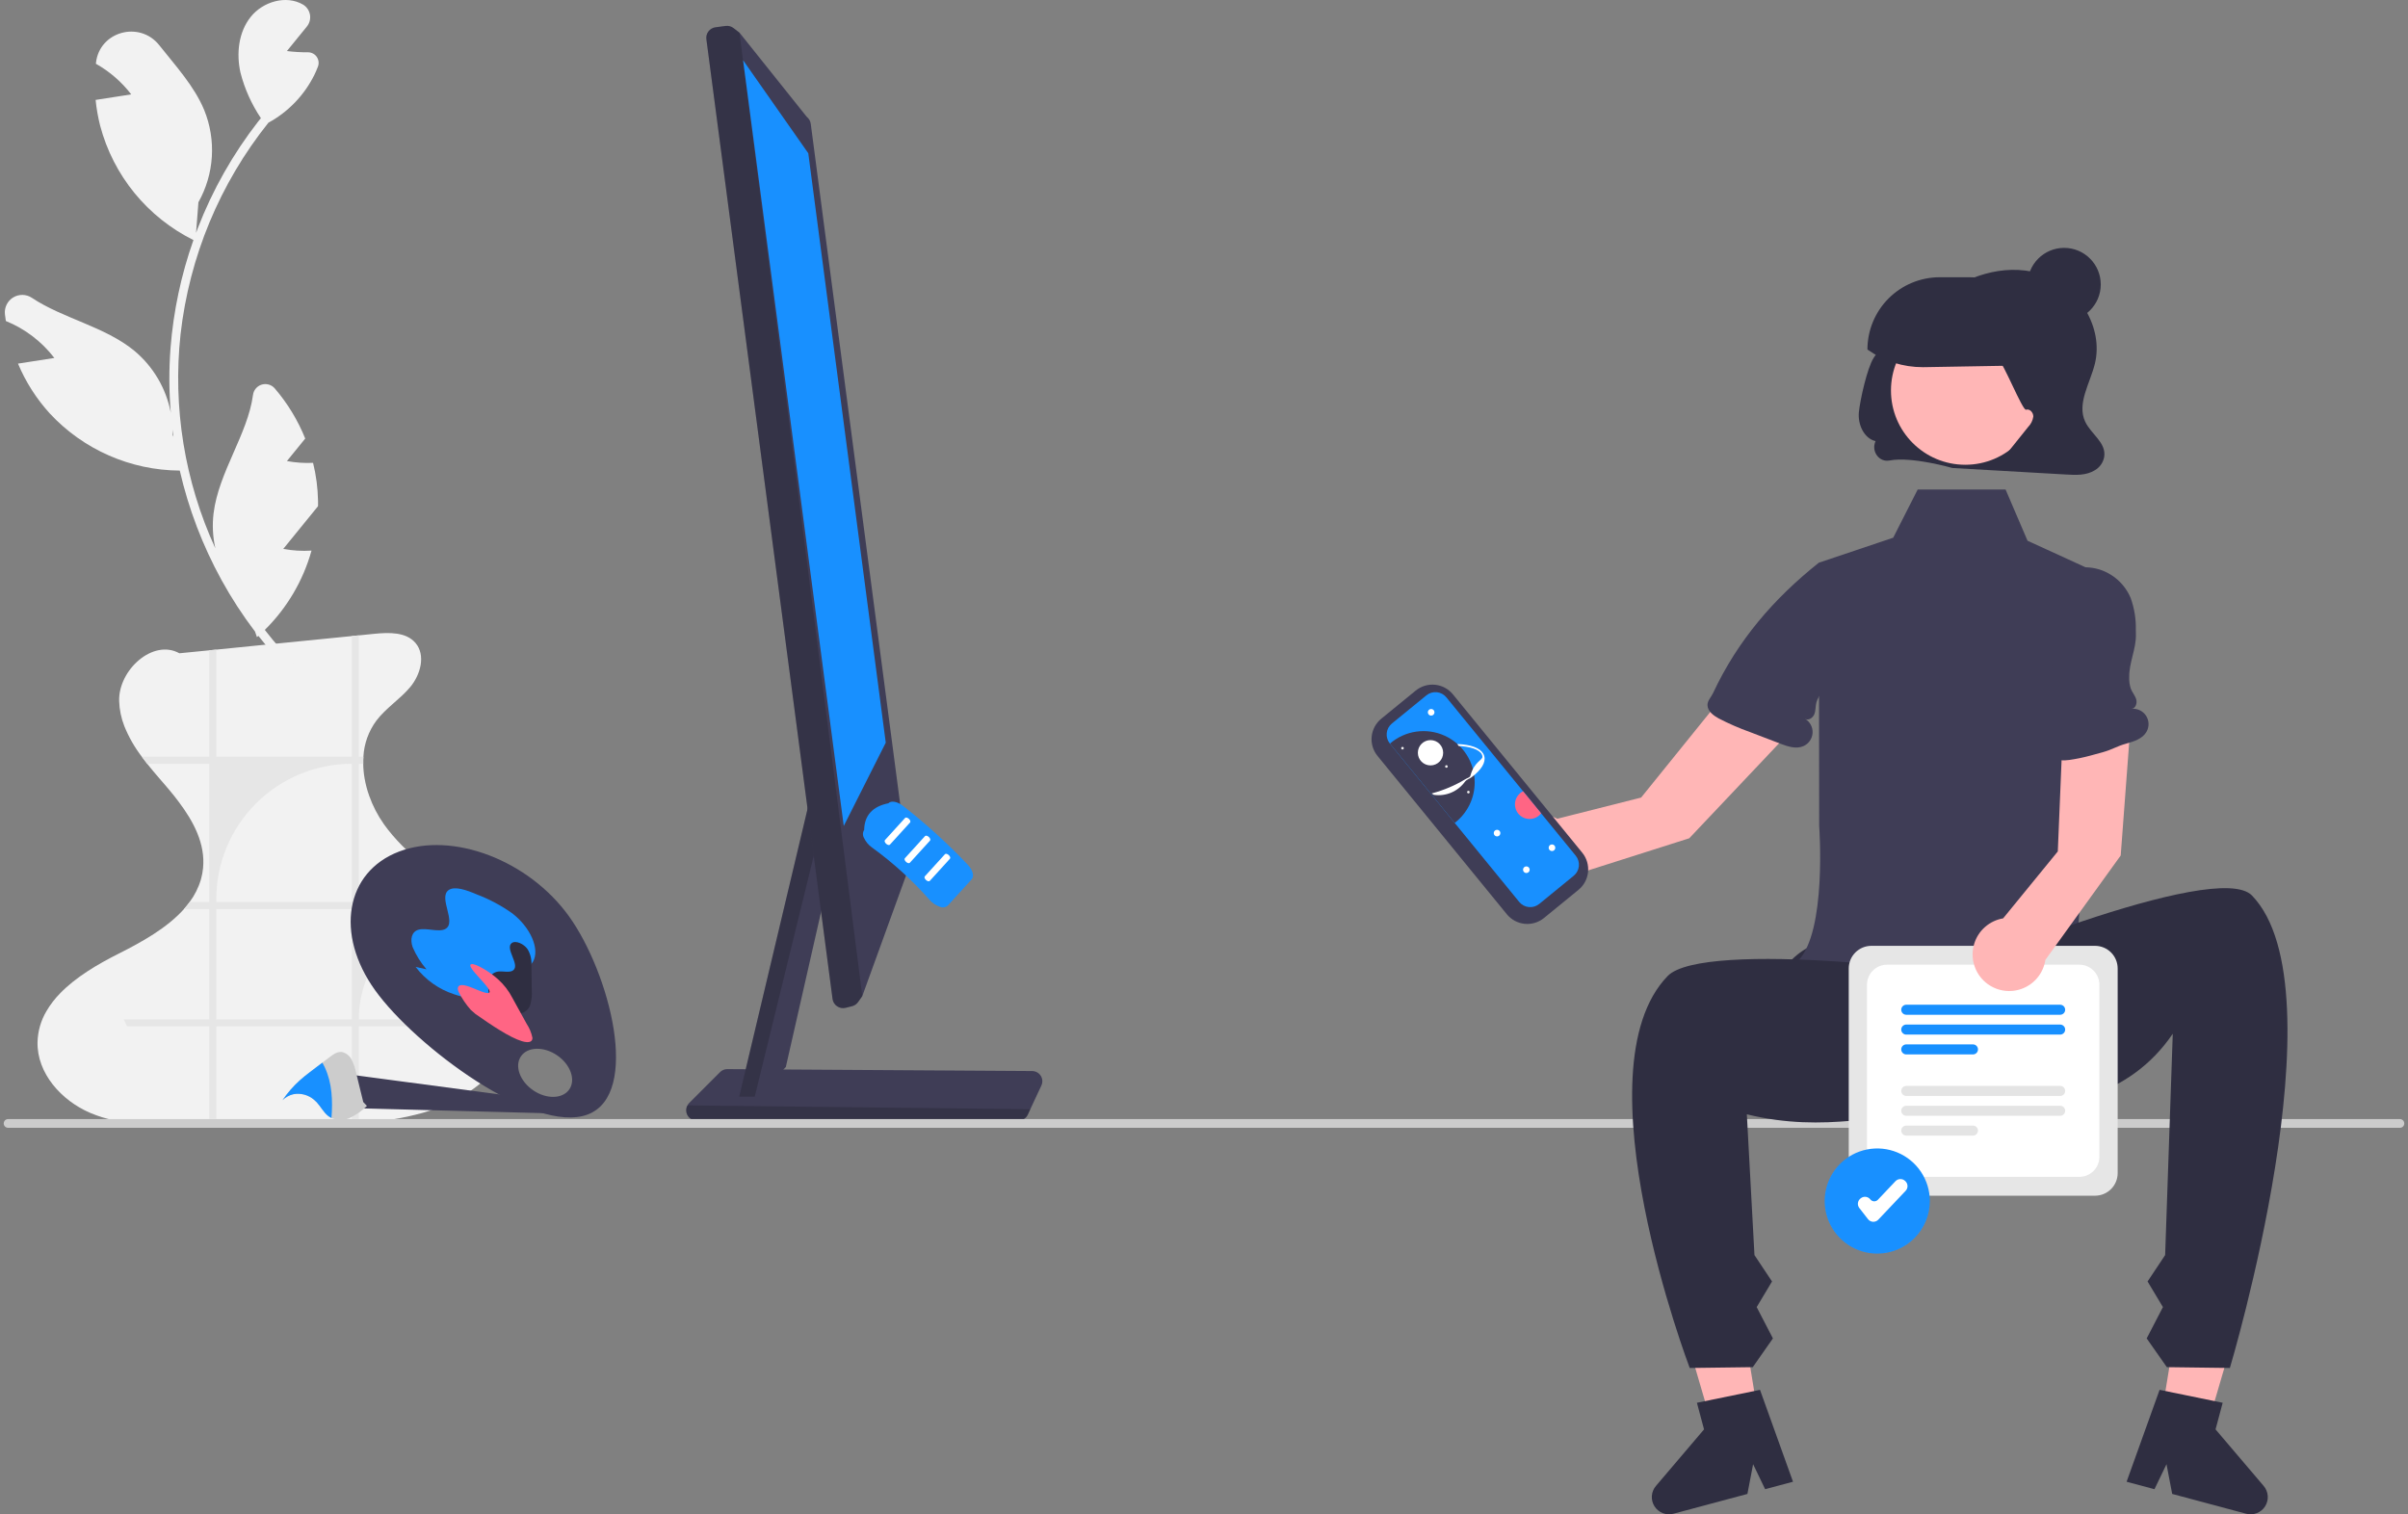 <svg width="318" height="200" viewBox="0 0 318 200" fill="none" xmlns="http://www.w3.org/2000/svg">
<rect x="0" y="0" width="318" height="200" fill="#808080" stroke="none"/>
<g clip-path="url(#clip0_1683_73261)">
<path d="M69.21 133.523C68.63 137.798 65.724 141.656 61.987 144.175C61.096 144.777 60.156 145.303 59.178 145.746C58.101 146.232 56.991 146.64 55.856 146.965C53.102 147.727 50.273 148.183 47.419 148.324H47.414C45.03 148.478 42.632 148.498 40.258 148.512L28.567 148.585C27.17 148.594 25.777 148.604 24.38 148.614C20.207 148.638 15.899 148.638 12.046 147.037C11.988 147.016 11.932 146.992 11.876 146.965C8.091 145.331 4.866 141.738 4.957 137.628C4.994 136.181 5.404 134.767 6.147 133.523C6.639 132.688 7.23 131.915 7.907 131.222C10.005 129.046 12.916 127.339 15.643 125.966C18.713 124.424 22.059 122.567 24.288 120.068C24.559 119.763 24.81 119.454 25.042 119.134C25.714 118.232 26.22 117.217 26.536 116.137C26.675 115.648 26.769 115.148 26.817 114.643C27.126 111.452 25.574 108.517 23.596 105.891C23.403 105.63 23.2 105.369 22.992 105.108C22.547 104.552 22.088 104.006 21.634 103.483C21.44 103.261 21.247 103.034 21.049 102.807C20.507 102.178 19.961 101.535 19.438 100.877C19.197 100.568 18.96 100.258 18.728 99.944C17.777 98.706 17 97.345 16.416 95.897C16.002 94.838 15.772 93.717 15.735 92.58C15.628 88.475 20.217 84.341 23.688 86.28C25.003 86.155 26.323 86.024 27.639 85.889C27.948 85.86 28.253 85.826 28.562 85.797C28.639 85.787 28.717 85.782 28.794 85.773C30.883 85.565 32.962 85.357 35.046 85.144H35.051C35.52 85.106 35.979 85.057 36.438 85.009H36.443C39.784 84.675 43.122 84.342 46.457 84.008C46.766 83.979 47.075 83.945 47.385 83.916C48.071 83.844 48.753 83.776 49.44 83.708C51.364 83.52 53.627 83.447 54.879 84.927C56.243 86.541 55.537 89.094 54.188 90.724C52.839 92.348 50.968 93.499 49.701 95.182C48.677 96.568 48.082 98.224 47.989 99.944C47.97 100.249 47.96 100.563 47.97 100.877C47.977 101.524 48.037 102.169 48.149 102.807C48.285 103.59 48.489 104.36 48.758 105.108C49.231 106.444 49.887 107.708 50.706 108.865C53.55 112.849 57.761 115.595 61.498 118.752C61.648 118.878 61.793 119.004 61.938 119.134C62.291 119.434 62.635 119.748 62.978 120.068C66.121 123.002 68.809 126.576 69.254 130.792C69.268 130.932 69.283 131.077 69.288 131.222C69.342 131.99 69.316 132.761 69.21 133.523Z" fill="#F2F2F2"/>
<path d="M37.89 60.894C38.698 59.907 39.5 58.911 40.308 57.92C39.334 55.499 37.968 53.255 36.266 51.277C36.056 51.041 35.782 50.87 35.477 50.786C35.173 50.701 34.85 50.707 34.548 50.801C34.246 50.896 33.978 51.076 33.776 51.32C33.574 51.563 33.447 51.86 33.41 52.174C32.704 57.377 28.873 62.36 28.206 67.784C28.016 69.333 28.096 70.903 28.443 72.425V72.427C24.38 63.583 22.791 53.802 23.847 44.126C25.006 33.913 29.027 24.235 35.446 16.206C38.06 14.779 40.174 12.584 41.502 9.918C41.682 9.55 41.847 9.172 41.992 8.786C42.069 8.576 42.095 8.35 42.067 8.128C42.038 7.905 41.957 7.693 41.83 7.509C41.702 7.324 41.532 7.174 41.334 7.069C41.136 6.964 40.916 6.908 40.692 6.906C39.755 6.914 38.819 6.859 37.89 6.741C38.387 6.135 39.599 4.645 40.511 3.523C40.689 3.309 40.819 3.059 40.893 2.791C40.967 2.523 40.982 2.242 40.938 1.967C40.894 1.692 40.792 1.43 40.638 1.198C40.484 0.966 40.283 0.77 40.047 0.622L40.027 0.61C37.798 -0.695 34.723 0.209 33.113 2.225C31.498 4.242 31.194 7.07 31.755 9.589C32.306 11.733 33.219 13.767 34.453 15.604L34.455 15.607C34.332 15.76 34.204 15.91 34.083 16.065C30.753 20.346 28.069 25.091 26.115 30.151C26.038 30.351 25.969 30.554 25.894 30.755L25.895 30.742L26.204 26.71C27.238 24.868 27.843 22.817 27.975 20.71C28.107 18.602 27.763 16.492 26.968 14.535C25.657 11.372 23.197 8.709 21.034 5.975C18.441 2.697 13.131 4.144 12.674 8.299C12.67 8.339 12.665 8.379 12.661 8.419C14.475 9.439 16.064 10.816 17.332 12.466C15.765 12.708 14.194 12.954 12.627 13.196C12.742 14.352 12.944 15.498 13.232 16.624C14.093 19.869 15.637 22.893 17.761 25.493C19.884 28.094 22.539 30.211 25.546 31.704C23.92 36.301 22.903 41.091 22.521 45.951C22.302 48.817 22.314 51.697 22.559 54.561C22.553 54.527 22.551 54.492 22.544 54.458C21.925 51.273 20.226 48.398 17.733 46.321C13.841 43.124 8.261 42.05 4.203 39.329C3.838 39.089 3.413 38.957 2.977 38.949C2.541 38.942 2.111 39.058 1.739 39.286C1.367 39.513 1.066 39.841 0.874 40.233C0.681 40.624 0.603 41.062 0.65 41.496C0.685 41.796 0.725 42.096 0.772 42.395C3.303 43.425 5.514 45.11 7.178 47.278C5.612 47.52 4.04 47.766 2.474 48.008C2.44 48.013 2.411 48.018 2.377 48.023C3.394 50.452 4.822 52.688 6.598 54.632C8.792 56.986 11.443 58.867 14.39 60.16C17.336 61.453 20.516 62.13 23.733 62.151C23.736 62.151 23.738 62.151 23.74 62.151C24.903 67.208 26.762 72.079 29.264 76.625C30.567 78.991 32.041 81.258 33.675 83.409L33.935 84.145C33.993 84.092 34.056 84.039 34.114 83.986L34.122 83.978C35.567 85.836 37.132 87.598 38.805 89.253C39.334 89.774 40.148 88.96 39.62 88.439C37.956 86.794 36.403 85.042 34.97 83.193C37.904 80.299 40.031 76.689 41.14 72.72C39.891 72.799 38.637 72.724 37.407 72.498C38.408 71.269 39.409 70.032 40.41 68.804C40.432 68.781 40.453 68.757 40.472 68.731C40.98 68.103 41.492 67.479 42 66.85C42.005 66.609 42.005 66.372 42 66.13C41.968 64.444 41.748 62.767 41.343 61.13C40.187 61.182 39.029 61.103 37.89 60.894ZM22.791 57.417C22.795 57.229 22.795 57.04 22.791 56.847C22.79 56.793 22.783 56.74 22.781 56.686C22.823 57.02 22.863 57.354 22.911 57.688L22.907 57.678L22.791 57.417Z" fill="#F2F2F2"/>
<path d="M109.377 116.278L103.778 140.915L100.2 144.835H97.618L108.257 100.04L108.783 107.65V107.655L109.377 116.278Z" fill="#3F3D56"/>
<path d="M136.324 141.456L103.475 141.249L100.56 141.229L98.481 141.215L96.058 141.2H96.039C95.687 141.201 95.35 141.34 95.101 141.587L91.01 145.677C90.92 145.767 90.846 145.871 90.793 145.987C90.767 146.019 90.746 146.055 90.73 146.093C90.641 146.299 90.605 146.523 90.623 146.746C90.642 146.97 90.715 147.185 90.837 147.373C90.958 147.561 91.124 147.717 91.319 147.826C91.515 147.935 91.734 147.994 91.958 147.998H134.511C134.766 147.997 135.016 147.924 135.232 147.787C135.448 147.65 135.62 147.455 135.73 147.225L136.063 146.499L136.75 145.025L137.528 143.361C137.611 143.184 137.654 142.991 137.654 142.796C137.652 142.443 137.512 142.105 137.263 141.854C137.014 141.604 136.677 141.461 136.324 141.456Z" fill="#3F3D56"/>
<path opacity="0.17" d="M136.063 146.499L135.727 147.227C135.618 147.457 135.446 147.651 135.231 147.788C135.016 147.925 134.767 147.998 134.512 147.999H91.957C91.734 147.995 91.514 147.936 91.319 147.827C91.123 147.718 90.957 147.563 90.836 147.375C90.715 147.187 90.642 146.971 90.624 146.748C90.605 146.525 90.642 146.301 90.731 146.096C90.746 146.057 90.767 146.021 90.793 145.989L136.063 146.499Z" fill="black"/>
<path opacity="0.17" d="M108.783 107.65V107.655L99.673 144.835H97.618L108.257 100.04L108.783 107.65Z" fill="black"/>
<path d="M119.963 114.463L107.068 16.355C107.02 15.988 106.829 15.654 106.536 15.427L97.659 4.316L96.861 3.702C96.565 3.478 96.194 3.379 95.826 3.427L94.492 3.605C94.124 3.653 93.79 3.845 93.563 4.138C93.336 4.432 93.236 4.804 93.283 5.172L106.647 106.824V106.828L107.464 113.046L108.436 120.429V120.439L109.944 131.927C109.968 132.124 110.035 132.313 110.139 132.482C110.244 132.65 110.383 132.794 110.549 132.904C110.711 133.016 110.896 133.092 111.09 133.127C111.285 133.162 111.484 133.155 111.675 133.107L112.522 132.894C112.846 132.811 113.13 132.615 113.324 132.343L113.701 131.806L113.875 131.555L119.716 115.454C119.921 115.167 120.009 114.813 119.963 114.463Z" fill="#3F3D56"/>
<path opacity="0.17" d="M97.657 4.317L113.877 131.557L113.701 131.806L113.325 132.341C113.131 132.614 112.847 132.81 112.522 132.893L111.675 133.106C111.483 133.153 111.283 133.16 111.089 133.125C110.894 133.09 110.709 133.015 110.546 132.903C110.383 132.792 110.245 132.648 110.141 132.479C110.037 132.311 109.97 132.123 109.944 131.927L93.285 5.174C93.237 4.806 93.337 4.433 93.563 4.139C93.789 3.844 94.123 3.652 94.491 3.603L95.829 3.427C96.01 3.403 96.195 3.415 96.372 3.462C96.549 3.51 96.714 3.592 96.859 3.704L97.657 4.317Z" fill="black"/>
<path d="M98.134 7.955L106.742 20.241L116.973 98.086L111.426 109.09L98.134 7.955Z" fill="#1890FF"/>
<path d="M128.327 116.124L125.159 119.608C125.012 119.731 124.833 119.81 124.643 119.835C124.453 119.859 124.259 119.829 124.086 119.747C123.56 119.561 123.093 119.24 122.73 118.818C120.467 116.248 117.925 113.938 115.153 111.929C114.697 111.607 114.334 111.172 114.099 110.667C114.004 110.505 113.956 110.319 113.96 110.13C113.964 109.942 114.02 109.758 114.123 109.6C114.154 107.694 115.228 106.513 117.315 106.09C117.68 105.709 118.507 105.853 119.248 106.431C122.295 108.808 125.158 111.412 127.814 114.22C128.466 114.909 128.687 115.728 128.327 116.124Z" fill="#1890FF"/>
<path d="M120.186 108.625L117.52 111.557C117.428 111.658 117.206 111.606 117.024 111.441C116.842 111.276 116.77 111.06 116.862 110.959L119.528 108.026C119.62 107.925 119.841 107.977 120.023 108.142C120.205 108.308 120.278 108.523 120.186 108.625Z" fill="white"/>
<path d="M122.819 111.019L120.153 113.951C120.061 114.053 119.839 114.001 119.657 113.835C119.475 113.67 119.402 113.454 119.494 113.353L122.16 110.421C122.252 110.32 122.474 110.372 122.656 110.537C122.838 110.702 122.911 110.918 122.819 111.019Z" fill="white"/>
<path d="M125.451 113.412L122.785 116.344C122.693 116.445 122.472 116.393 122.29 116.228C122.108 116.063 122.035 115.847 122.127 115.746L124.793 112.813C124.885 112.712 125.107 112.764 125.289 112.929C125.471 113.095 125.543 113.311 125.451 113.412Z" fill="white"/>
<path d="M317.509 148.377C317.509 148.453 317.495 148.528 317.466 148.598C317.437 148.667 317.395 148.731 317.341 148.784C317.288 148.838 317.224 148.88 317.154 148.909C317.084 148.938 317.009 148.953 316.934 148.952H1.066C0.913 148.952 0.767 148.892 0.659 148.784C0.551 148.676 0.491 148.53 0.491 148.377C0.491 148.225 0.551 148.078 0.659 147.97C0.767 147.862 0.913 147.802 1.066 147.802H316.934C317.009 147.802 317.084 147.816 317.154 147.845C317.224 147.874 317.288 147.916 317.341 147.97C317.395 148.023 317.437 148.087 317.466 148.157C317.495 148.227 317.509 148.302 317.509 148.377Z" fill="#CCCCCC"/>
<path d="M61.953 120.068H63.002V119.134H47.385V100.877H47.97C47.96 100.563 47.97 100.249 47.989 99.944H47.385V83.916C47.076 83.945 46.766 83.979 46.457 84.008V99.944H28.562V85.797C28.253 85.826 27.948 85.86 27.639 85.889V99.944H18.728C18.96 100.258 19.197 100.568 19.439 100.877H27.639V119.134H25.042C24.81 119.453 24.559 119.763 24.288 120.068H27.639V134.631H16.339C16.475 134.945 16.62 135.254 16.774 135.559H27.639V147.801H28.562V135.559H46.457V147.801H47.385V135.559H63.002V134.631H47.385C47.386 130.768 48.922 127.064 51.654 124.333C54.386 121.602 58.09 120.068 61.953 120.068H61.953ZM46.457 134.631H28.562V120.068H46.457V134.631ZM28.562 119.134V118.767C28.563 114.022 30.449 109.471 33.805 106.116C37.161 102.762 41.712 100.877 46.457 100.877V119.134H28.562Z" fill="#E6E6E6"/>
<path d="M75.155 121.037C69.828 113.613 59.775 109.777 52.7 112.468C45.624 115.16 44.207 123.36 49.534 130.783C54.86 138.207 70.54 149.884 77.615 147.193C84.69 144.502 80.481 128.461 75.155 121.037ZM75.187 143.87C74.317 145.147 72.18 145.206 70.415 144.003C68.65 142.799 67.925 140.788 68.796 139.511C69.667 138.234 71.804 138.175 73.569 139.379C75.334 140.583 76.058 142.594 75.187 143.87Z" fill="#3F3D56"/>
<path d="M69.141 128.298C68.478 128.834 67.815 129.371 67.151 129.907C66.337 130.658 65.373 131.227 64.323 131.579C62.881 131.912 61.373 131.822 59.981 131.32C57.952 130.665 56.173 129.4 54.886 127.699L56.32 128.019C55.559 127.139 54.941 126.144 54.486 125.073C54.15 124.079 54.338 123.069 55.245 122.797C56.285 122.485 57.957 123.186 58.83 122.682C60.338 121.811 57.858 118.566 59.233 117.565C60.034 116.982 61.636 117.559 62.972 118.131C64.634 118.764 66.209 119.605 67.659 120.634C70.032 122.467 71.346 125.355 70.377 127.027C70.046 127.522 69.627 127.953 69.141 128.298Z" fill="#1890FF"/>
<path d="M68.653 133.865C67.493 134.024 66.151 133.132 65.031 132.309L64.746 131.936C64.513 131.222 64.415 130.471 64.457 129.721C64.484 129.374 64.627 129.045 64.865 128.79C65.102 128.535 65.419 128.368 65.764 128.317C66.444 128.227 67.353 128.521 67.802 128.127C68.671 127.366 66.656 125.268 67.577 124.555C68.094 124.156 69.193 124.668 69.667 125.355C70.054 125.996 70.233 126.741 70.178 127.487C70.194 128.584 70.209 129.68 70.224 130.776C70.273 131.423 70.208 132.074 70.031 132.698C69.933 133.002 69.753 133.273 69.509 133.479C69.266 133.685 68.969 133.819 68.653 133.865Z" fill="#2F2E41"/>
<path d="M68.944 137.518C67.336 137.043 64.884 135.386 62.795 133.922L62.173 133.381C61.522 132.643 60.97 131.822 60.532 130.941C60.291 130.281 60.601 129.895 61.669 130.214C62.614 130.496 64.102 131.298 64.542 131.14C65.393 130.834 61.294 127.564 62.248 127.338C62.784 127.211 64.672 128.343 65.742 129.312C66.531 130.011 67.182 130.851 67.663 131.789C68.288 132.926 68.914 134.064 69.54 135.201C69.918 135.769 70.181 136.405 70.315 137.074C70.328 137.558 69.919 137.806 68.944 137.518Z" fill="#FF6584"/>
<path d="M45.863 141.874L75.715 145.844C75.878 145.865 76.026 145.949 76.129 146.076C76.232 146.204 76.283 146.366 76.27 146.53C76.257 146.694 76.181 146.846 76.059 146.956C75.937 147.066 75.778 147.125 75.614 147.12L46.498 146.351L45.863 141.874Z" fill="#3F3D56"/>
<path d="M37.305 145.306C37.953 144.354 38.712 143.481 39.565 142.707C40 142.314 40.459 141.951 40.921 141.601C41.081 141.474 41.247 141.351 41.408 141.229C41.792 140.937 42.175 140.645 42.564 140.352C42.889 140.102 43.219 139.851 43.546 139.606C44.025 139.241 44.564 138.859 45.162 138.943C45.435 139.007 45.691 139.13 45.911 139.304C46.131 139.478 46.309 139.699 46.434 139.95C46.699 140.472 46.892 141.028 47.005 141.602C47.33 142.917 47.649 144.234 47.973 145.55L48.454 146.065C47.768 146.743 46.968 147.295 46.092 147.698C45.723 147.848 45.328 147.921 44.929 147.914C44.531 147.907 44.139 147.819 43.775 147.657C43.617 147.58 43.467 147.486 43.328 147.378C42.721 146.899 42.348 146.146 41.815 145.57C41.702 145.451 41.583 145.34 41.456 145.236C41.088 144.924 40.656 144.698 40.19 144.573C39.724 144.449 39.237 144.428 38.762 144.513C38.212 144.637 37.708 144.911 37.305 145.306Z" fill="#CCCCCC"/>
<path d="M37.305 145.306C37.953 144.353 38.712 143.481 39.565 142.706C40 142.314 40.459 141.95 40.921 141.6C41.081 141.474 41.247 141.35 41.408 141.229C41.792 140.937 42.175 140.645 42.564 140.352C42.69 140.562 42.804 140.78 42.907 141.002C43.874 143.079 43.944 145.398 43.775 147.656C43.617 147.579 43.467 147.486 43.328 147.378C42.721 146.898 42.348 146.145 41.815 145.57C41.702 145.451 41.583 145.339 41.456 145.235C41.088 144.924 40.656 144.698 40.19 144.573C39.724 144.448 39.237 144.428 38.762 144.513C38.212 144.636 37.708 144.911 37.305 145.306Z" fill="#1890FF"/>
<path d="M275.365 55.684C274.251 53.29 276.018 50.617 276.649 48.039C277.825 43.229 274.51 38.021 270.017 36.354C265.523 34.688 260.359 36.081 256.499 38.997C252.716 41.856 250.055 43.203 247.449 47.243C246.575 48.597 245.649 52.803 245.484 54.426C245.319 56.048 246.158 57.907 247.688 58.263C247.07 59.575 248.141 61.087 249.522 60.82C252.451 60.255 257.831 61.81 257.831 61.81C262.847 62.097 267.862 62.384 272.878 62.671C274.164 62.745 275.497 62.812 276.652 62.102C276.972 61.914 277.247 61.66 277.459 61.357C277.671 61.054 277.815 60.708 277.88 60.344C278.174 58.444 276.132 57.335 275.365 55.684Z" fill="#2F2E41"/>
<path d="M272.287 141.746C263.375 150.145 253.911 149.638 243.951 140.992C238.455 140.846 234.087 136.872 234.213 132.133C234.339 127.394 238.912 123.658 244.408 123.804L272.744 124.558C278.239 124.704 282.608 128.678 282.482 133.417C282.356 138.156 277.782 141.892 272.287 141.746Z" fill="#2F2E41"/>
<path d="M279.152 76.635L278.054 83.94L276.314 95.515L276.019 99.804L273.853 131.236C273.853 131.236 257.114 129.863 252.666 131.236C248.217 132.614 237.406 126.943 237.406 126.943C241.289 123.123 240.24 109.087 240.24 109.087L240.196 74.319L250.016 71.016L253.251 64.648H264.855L267.756 71.418L273.021 73.825L275.419 74.928L279.152 76.635Z" fill="#3F3D56"/>
<path d="M232.919 191.452L227.3 192.37L221.084 171.133L229.378 169.778L232.919 191.452Z" fill="#FFB6B6"/>
<path d="M230.687 147.17C241.163 149.746 248.899 146.845 255.271 147.221C258.893 141.109 270.455 133.346 264.146 130.079C260.633 128.259 224.921 124.064 220.232 128.905C208.177 141.355 223.145 180.672 223.145 180.672L231.47 180.565L234.13 176.768L231.987 172.631L234.014 169.248L231.694 165.763L230.687 147.17Z" fill="#2F2E41"/>
<path d="M284.703 191.452L290.322 192.37L296.537 171.133L288.244 169.778L284.703 191.452Z" fill="#FFB6B6"/>
<path d="M286.935 136.533C281.137 145.035 271.889 146.426 262.351 147.221C258.729 141.109 247.167 133.346 253.476 130.078C256.989 128.259 292.701 113.427 297.39 118.268C309.445 130.718 294.477 180.672 294.477 180.672L286.152 180.564L283.492 176.768L285.635 172.63L283.608 169.248L285.928 165.763L286.935 136.533Z" fill="#2F2E41"/>
<path d="M285.195 183.562L293.527 185.269L292.586 188.783L298.942 196.255C299.256 196.624 299.443 197.084 299.478 197.568C299.512 198.051 299.39 198.532 299.132 198.942C298.873 199.351 298.49 199.667 298.038 199.844C297.587 200.02 297.091 200.048 296.623 199.922L286.859 197.308L286.107 193.382L284.519 196.682L280.838 195.696L285.195 183.562Z" fill="#2F2E41"/>
<path d="M236.784 195.696L233.103 196.682L231.515 193.382L230.763 197.308L220.999 199.922C220.531 200.048 220.035 200.02 219.584 199.844C219.132 199.667 218.749 199.351 218.49 198.942C218.231 198.532 218.11 198.051 218.144 197.568C218.178 197.084 218.366 196.624 218.68 196.255L225.035 188.783L224.095 185.269L232.427 183.562L236.784 195.696Z" fill="#2F2E41"/>
<path d="M259.532 61.383C264.951 61.383 269.343 56.991 269.343 51.572C269.343 46.153 264.951 41.761 259.532 41.761C254.113 41.761 249.721 46.153 249.721 51.572C249.721 56.991 254.113 61.383 259.532 61.383Z" fill="#FFB6B6"/>
<path d="M253.926 48.494C251.334 48.498 248.804 47.7 246.684 46.209L246.613 46.16C246.613 43.629 247.619 41.201 249.408 39.411C251.198 37.622 253.626 36.616 256.157 36.616H260.052C261.297 36.618 262.53 36.865 263.679 37.343C264.828 37.821 265.872 38.522 266.751 39.404C267.629 40.286 268.325 41.333 268.798 42.485C269.271 43.636 269.513 44.87 269.509 46.115C269.501 46.683 269.271 47.226 268.869 47.627C268.467 48.029 267.924 48.257 267.355 48.264L254.15 48.492C254.076 48.493 254.001 48.494 253.926 48.494Z" fill="#2F2E41"/>
<path d="M276.673 157.921H247.13C246.339 157.92 245.58 157.605 245.02 157.046C244.46 156.486 244.145 155.727 244.144 154.935V127.905C244.145 127.113 244.46 126.354 245.02 125.795C245.58 125.235 246.339 124.92 247.13 124.919H276.673C277.464 124.92 278.223 125.235 278.783 125.795C279.343 126.354 279.658 127.113 279.659 127.905V154.935C279.658 155.727 279.343 156.486 278.783 157.046C278.223 157.605 277.464 157.92 276.673 157.921Z" fill="#E6E6E6"/>
<path d="M274.596 155.432H249.207C248.504 155.431 247.83 155.151 247.333 154.654C246.836 154.157 246.556 153.483 246.555 152.78V130.059C246.556 129.356 246.836 128.682 247.333 128.185C247.83 127.688 248.504 127.408 249.207 127.407H274.596C275.299 127.408 275.973 127.688 276.47 128.185C276.967 128.682 277.246 129.356 277.247 130.059V152.78C277.246 153.483 276.967 154.157 276.47 154.654C275.973 155.151 275.299 155.431 274.596 155.432Z" fill="white"/>
<path d="M272.063 134.023H251.739C251.564 134.023 251.395 133.953 251.271 133.829C251.146 133.704 251.077 133.536 251.077 133.36C251.077 133.184 251.146 133.016 251.271 132.891C251.395 132.767 251.564 132.697 251.739 132.697H272.063C272.239 132.697 272.407 132.767 272.532 132.891C272.656 133.016 272.726 133.184 272.726 133.36C272.726 133.536 272.656 133.704 272.532 133.829C272.407 133.953 272.239 134.023 272.063 134.023Z" fill="#1890FF"/>
<path d="M272.063 136.642H251.739C251.564 136.642 251.395 136.572 251.271 136.448C251.146 136.324 251.077 136.155 251.077 135.979C251.077 135.803 251.146 135.635 251.271 135.511C251.395 135.386 251.564 135.316 251.739 135.316H272.063C272.239 135.316 272.408 135.386 272.532 135.511C272.656 135.635 272.726 135.803 272.726 135.979C272.726 136.155 272.656 136.324 272.532 136.448C272.408 136.572 272.239 136.642 272.063 136.642Z" fill="#1890FF"/>
<path d="M260.549 139.261H251.739C251.564 139.261 251.395 139.191 251.271 139.067C251.146 138.943 251.077 138.774 251.077 138.598C251.077 138.423 251.146 138.254 251.271 138.13C251.395 138.005 251.564 137.936 251.739 137.936H260.549C260.725 137.936 260.894 138.005 261.018 138.13C261.142 138.254 261.212 138.423 261.212 138.598C261.212 138.774 261.142 138.943 261.018 139.067C260.894 139.191 260.725 139.261 260.549 139.261Z" fill="#1890FF"/>
<path d="M272.063 144.747H251.739C251.564 144.747 251.395 144.677 251.271 144.552C251.146 144.428 251.077 144.259 251.077 144.084C251.077 143.908 251.146 143.739 251.271 143.615C251.395 143.491 251.564 143.421 251.739 143.421H272.063C272.239 143.421 272.407 143.491 272.532 143.615C272.656 143.739 272.726 143.908 272.726 144.084C272.726 144.259 272.656 144.428 272.532 144.552C272.407 144.677 272.239 144.747 272.063 144.747Z" fill="#E4E4E4"/>
<path d="M272.063 147.366H251.739C251.564 147.366 251.395 147.296 251.271 147.172C251.146 147.047 251.077 146.879 251.077 146.703C251.077 146.527 251.146 146.359 251.271 146.234C251.395 146.11 251.564 146.04 251.739 146.04H272.063C272.239 146.04 272.408 146.11 272.532 146.234C272.656 146.359 272.726 146.527 272.726 146.703C272.726 146.879 272.656 147.047 272.532 147.172C272.408 147.296 272.239 147.366 272.063 147.366Z" fill="#E4E4E4"/>
<path d="M260.549 149.985H251.739C251.564 149.985 251.395 149.915 251.271 149.791C251.146 149.666 251.077 149.498 251.077 149.322C251.077 149.146 251.146 148.978 251.271 148.853C251.395 148.729 251.564 148.659 251.739 148.659H260.549C260.725 148.659 260.894 148.729 261.018 148.853C261.142 148.978 261.212 149.146 261.212 149.322C261.212 149.498 261.142 149.666 261.018 149.791C260.894 149.915 260.725 149.985 260.549 149.985Z" fill="#E4E4E4"/>
<path d="M281.294 96.56L272.407 96.632L271.754 112.45L264.533 121.291C263.655 121.439 262.834 121.826 262.162 122.411C261.49 122.996 260.993 123.755 260.726 124.605C260.458 125.455 260.431 126.362 260.647 127.226C260.862 128.09 261.313 128.878 261.948 129.503C262.584 130.127 263.379 130.564 264.247 130.764C265.115 130.965 266.021 130.922 266.866 130.639C267.711 130.357 268.462 129.847 269.035 129.165C269.608 128.483 269.981 127.656 270.114 126.775L280.061 112.986L281.294 96.56Z" fill="#FFB6B6"/>
<path d="M235.786 97.278L226.676 93.019L216.728 105.335L205.662 108.134C204.868 107.73 203.978 107.552 203.09 107.622C202.202 107.691 201.351 108.005 200.63 108.528C199.909 109.051 199.346 109.763 199.005 110.586C198.663 111.409 198.556 112.31 198.694 113.19C198.832 114.07 199.211 114.894 199.789 115.573C200.366 116.251 201.12 116.756 201.967 117.033C202.814 117.309 203.72 117.347 204.587 117.14C205.453 116.934 206.246 116.492 206.877 115.864L223.082 110.714L235.786 97.278Z" fill="#FFB6B6"/>
<path d="M264.441 60.626L267.838 56.388C268.205 56.017 268.443 55.538 268.519 55.022C268.537 54.504 268.049 53.949 267.557 54.112C267.1 54.262 264.467 47.666 263.986 47.668C263.488 47.669 263.325 47.005 263.319 46.506C263.295 44.617 264.83 46.645 265.338 44.825C265.846 43.005 267.825 44.57 269.531 43.757C271.236 42.945 273.554 43.314 274.608 44.882C275.39 46.044 275.361 47.554 275.257 48.952C275.017 52.194 274.529 55.413 273.798 58.58C273.619 59.358 273.352 60.228 272.634 60.579C272.24 60.736 271.814 60.799 271.391 60.765L266.161 60.739" fill="#2F2E41"/>
<path d="M272.591 42.407C275.261 42.407 277.426 40.243 277.426 37.572C277.426 34.902 275.261 32.737 272.591 32.737C269.921 32.737 267.756 34.902 267.756 37.572C267.756 40.243 269.921 42.407 272.591 42.407Z" fill="#2F2E41"/>
<path d="M283.465 96.652C282.943 97.561 281.831 97.923 280.815 98.204C279.442 98.586 279.041 98.972 277.668 99.354C277.121 99.509 276.57 99.664 276.019 99.804C275.114 100.048 274.196 100.237 273.268 100.37C272.489 100.481 271.571 100.481 271.063 99.877C270.726 99.358 270.591 98.734 270.681 98.121C270.879 90.695 271.079 83.268 271.281 75.842L271.701 75.987C271.891 75.862 272.088 75.749 272.291 75.648C273.259 75.155 274.333 74.908 275.42 74.928C276.041 74.933 276.658 75.029 277.252 75.213C278.174 75.506 279.02 75.995 279.733 76.648C280.446 77.301 281.009 78.102 281.381 78.994C281.863 80.341 282.093 81.766 282.058 83.196C282.063 83.413 282.063 83.631 282.068 83.849C282.097 85.705 281.154 87.562 281.183 89.418C281.161 89.941 281.233 90.464 281.396 90.961C281.589 91.454 281.966 91.865 282.111 92.377C282.256 92.885 282.019 93.581 281.492 93.62C281.865 93.58 282.241 93.644 282.579 93.805C282.917 93.966 283.204 94.217 283.408 94.531C283.612 94.845 283.726 95.209 283.736 95.583C283.746 95.958 283.652 96.327 283.465 96.652L283.465 96.652Z" fill="#3F3D56"/>
<path d="M240.237 74.361C241.203 74.419 242.145 74.69 242.996 75.155C243.846 75.619 244.583 76.265 245.154 77.047C245.726 77.829 246.118 78.728 246.302 79.679C246.486 80.629 246.459 81.609 246.22 82.548C245.816 84.142 244.837 85.518 243.878 86.853L240.628 91.376C240.299 91.782 240.045 92.243 239.88 92.739C239.743 93.252 239.797 93.808 239.61 94.305C239.423 94.801 238.819 95.218 238.372 94.933C238.694 95.123 238.958 95.398 239.134 95.729C239.31 96.059 239.391 96.432 239.368 96.806C239.346 97.18 239.22 97.54 239.006 97.847C238.791 98.153 238.496 98.395 238.153 98.545C237.189 98.966 236.081 98.59 235.099 98.214L231.108 96.687C229.689 96.18 228.306 95.578 226.968 94.883C226.278 94.504 225.54 93.957 225.491 93.171C225.453 92.559 225.971 92.088 226.23 91.533C229.48 84.574 234.26 79.037 240.196 74.319L240.237 74.361Z" fill="#3F3D56"/>
<path d="M247.909 165.484C251.698 165.484 254.77 162.412 254.77 158.623C254.77 154.834 251.698 151.763 247.909 151.763C244.12 151.763 241.049 154.834 241.049 158.623C241.049 162.412 244.12 165.484 247.909 165.484Z" fill="white"/>
<path d="M247.91 165.568C246.536 165.568 245.194 165.161 244.052 164.398C242.91 163.635 242.02 162.55 241.494 161.281C240.968 160.012 240.831 158.616 241.099 157.269C241.367 155.922 242.028 154.685 242.999 153.714C243.97 152.742 245.208 152.081 246.555 151.813C247.902 151.545 249.298 151.683 250.567 152.208C251.836 152.734 252.92 153.624 253.683 154.766C254.446 155.908 254.854 157.25 254.854 158.624C254.852 160.465 254.119 162.23 252.817 163.532C251.516 164.834 249.751 165.566 247.91 165.568Z" fill="#1890FF"/>
<path d="M247.396 161.365C247.381 161.365 247.366 161.365 247.352 161.364C247.223 161.358 247.096 161.323 246.981 161.264C246.867 161.204 246.766 161.12 246.687 161.018L245.54 159.544C245.468 159.451 245.415 159.345 245.383 159.231C245.352 159.118 245.343 158.999 245.358 158.882C245.373 158.765 245.41 158.652 245.468 158.549C245.527 158.447 245.605 158.357 245.698 158.285L245.739 158.252C245.832 158.18 245.938 158.127 246.052 158.095C246.166 158.064 246.284 158.055 246.401 158.07C246.518 158.085 246.631 158.122 246.734 158.181C246.836 158.239 246.926 158.317 246.999 158.41C247.057 158.484 247.13 158.545 247.214 158.589C247.297 158.632 247.389 158.657 247.483 158.662C247.578 158.666 247.672 158.65 247.759 158.615C247.847 158.58 247.925 158.527 247.99 158.458L250.318 156.001C250.482 155.828 250.708 155.727 250.945 155.721C251.183 155.715 251.414 155.803 251.587 155.966L251.625 156.003C251.711 156.084 251.78 156.181 251.828 156.288C251.876 156.396 251.902 156.512 251.905 156.63C251.908 156.748 251.888 156.865 251.846 156.975C251.804 157.085 251.741 157.186 251.66 157.271L248.047 161.085C247.963 161.173 247.862 161.244 247.75 161.292C247.638 161.34 247.518 161.365 247.396 161.365Z" fill="white"/>
<path d="M198.993 120.749L181.91 99.831C181.326 99.115 181.05 98.197 181.143 97.277C181.236 96.358 181.69 95.513 182.405 94.927L186.964 91.204C187.68 90.621 188.598 90.345 189.518 90.438C190.437 90.53 191.282 90.984 191.867 91.699L208.951 112.617C209.535 113.333 209.81 114.252 209.718 115.171C209.625 116.091 209.171 116.936 208.456 117.521L203.897 121.244C203.181 121.828 202.262 122.104 201.343 122.011C200.424 121.918 199.579 121.464 198.993 120.749Z" fill="#3F3D56"/>
<path d="M208.096 113.018L203.522 107.42L201.139 104.504L191.009 92.102C190.854 91.911 190.662 91.753 190.445 91.636C190.228 91.519 189.99 91.446 189.745 91.421C189.499 91.397 189.252 91.421 189.016 91.492C188.78 91.563 188.56 91.68 188.369 91.836L183.81 95.559C183.619 95.715 183.461 95.907 183.344 96.124C183.227 96.341 183.154 96.579 183.13 96.824C183.105 97.069 183.129 97.317 183.2 97.553C183.271 97.789 183.388 98.008 183.544 98.199L183.554 98.214L192.107 108.686L200.626 119.12C200.942 119.505 201.398 119.749 201.894 119.799C202.389 119.849 202.885 119.701 203.271 119.386L207.826 115.663C208.211 115.348 208.456 114.892 208.507 114.397C208.557 113.901 208.41 113.406 208.096 113.018Z" fill="#1890FF"/>
<path d="M194.747 103.329C194.748 104.364 194.51 105.386 194.052 106.315C193.594 107.244 192.929 108.056 192.107 108.686L183.554 98.213C184.534 97.363 185.737 96.813 187.021 96.629C188.305 96.444 189.615 96.632 190.795 97.171C191.975 97.711 192.975 98.578 193.676 99.669C194.376 100.761 194.748 102.031 194.747 103.329Z" fill="#3F3D56"/>
<path d="M196.01 99.849C196.242 100.681 195.643 101.679 194.325 102.66C194.062 102.856 193.687 102.95 193.468 103.233C193.006 103.875 192.376 104.377 191.647 104.684C190.919 104.991 190.12 105.092 189.338 104.975C189.246 104.916 189.154 104.856 189.063 104.793C189.08 104.789 189.097 104.784 189.114 104.779C190.675 104.364 192.168 103.728 193.549 102.89C193.77 102.75 194.114 102.697 194.177 102.46C194.684 100.559 195.822 100.421 195.77 99.915C195.696 99.176 194.595 98.705 193.092 98.558C192.943 98.543 192.791 98.532 192.636 98.524C192.574 98.437 192.511 98.351 192.445 98.268C192.676 98.275 192.9 98.289 193.116 98.31C194.751 98.47 195.779 99.016 196.01 99.849Z" fill="white"/>
<path d="M188.913 101.09C189.835 101.09 190.584 100.342 190.584 99.419C190.584 98.496 189.835 97.748 188.913 97.748C187.99 97.748 187.242 98.496 187.242 99.419C187.242 100.342 187.99 101.09 188.913 101.09Z" fill="white"/>
<path d="M197.702 110.469C197.945 110.469 198.141 110.272 198.141 110.03C198.141 109.787 197.945 109.591 197.702 109.591C197.46 109.591 197.263 109.787 197.263 110.03C197.263 110.272 197.46 110.469 197.702 110.469Z" fill="white"/>
<path d="M204.955 112.403C205.197 112.403 205.393 112.207 205.393 111.964C205.393 111.722 205.197 111.525 204.955 111.525C204.712 111.525 204.516 111.722 204.516 111.964C204.516 112.207 204.712 112.403 204.955 112.403Z" fill="white"/>
<path d="M188.999 94.514C189.241 94.514 189.438 94.317 189.438 94.075C189.438 93.832 189.241 93.636 188.999 93.636C188.757 93.636 188.56 93.832 188.56 94.075C188.56 94.317 188.757 94.514 188.999 94.514Z" fill="white"/>
<path d="M201.57 115.304C201.812 115.304 202.009 115.107 202.009 114.865C202.009 114.622 201.812 114.426 201.57 114.426C201.327 114.426 201.131 114.622 201.131 114.865C201.131 115.107 201.327 115.304 201.57 115.304Z" fill="white"/>
<path d="M191.015 101.402C191.109 101.402 191.186 101.325 191.186 101.23C191.186 101.136 191.109 101.059 191.015 101.059C190.92 101.059 190.843 101.136 190.843 101.23C190.843 101.325 190.92 101.402 191.015 101.402Z" fill="#F0F0F0"/>
<path d="M193.915 104.787C194.01 104.787 194.087 104.71 194.087 104.615C194.087 104.52 194.01 104.443 193.915 104.443C193.821 104.443 193.744 104.52 193.744 104.615C193.744 104.71 193.821 104.787 193.915 104.787Z" fill="#F0F0F0"/>
<path d="M185.213 98.985C185.308 98.985 185.385 98.908 185.385 98.813C185.385 98.719 185.308 98.642 185.213 98.642C185.118 98.642 185.041 98.719 185.041 98.813C185.041 98.908 185.118 98.985 185.213 98.985Z" fill="#F0F0F0"/>
<path d="M203.523 107.419C203.344 107.649 203.117 107.835 202.857 107.964C202.597 108.093 202.311 108.162 202.021 108.166C201.731 108.169 201.444 108.108 201.18 107.985C200.917 107.862 200.685 107.682 200.502 107.457C200.318 107.232 200.187 106.969 200.119 106.687C200.051 106.405 200.048 106.111 200.109 105.827C200.17 105.543 200.294 105.277 200.473 105.048C200.651 104.819 200.879 104.633 201.139 104.504L203.523 107.419Z" fill="#FF6584"/>
</g>
<defs>
<clipPath id="clip0_1683_73261">
<rect width="317.018" height="200" fill="white" transform="translate(0.491)"/>
</clipPath>
</defs>
</svg>
